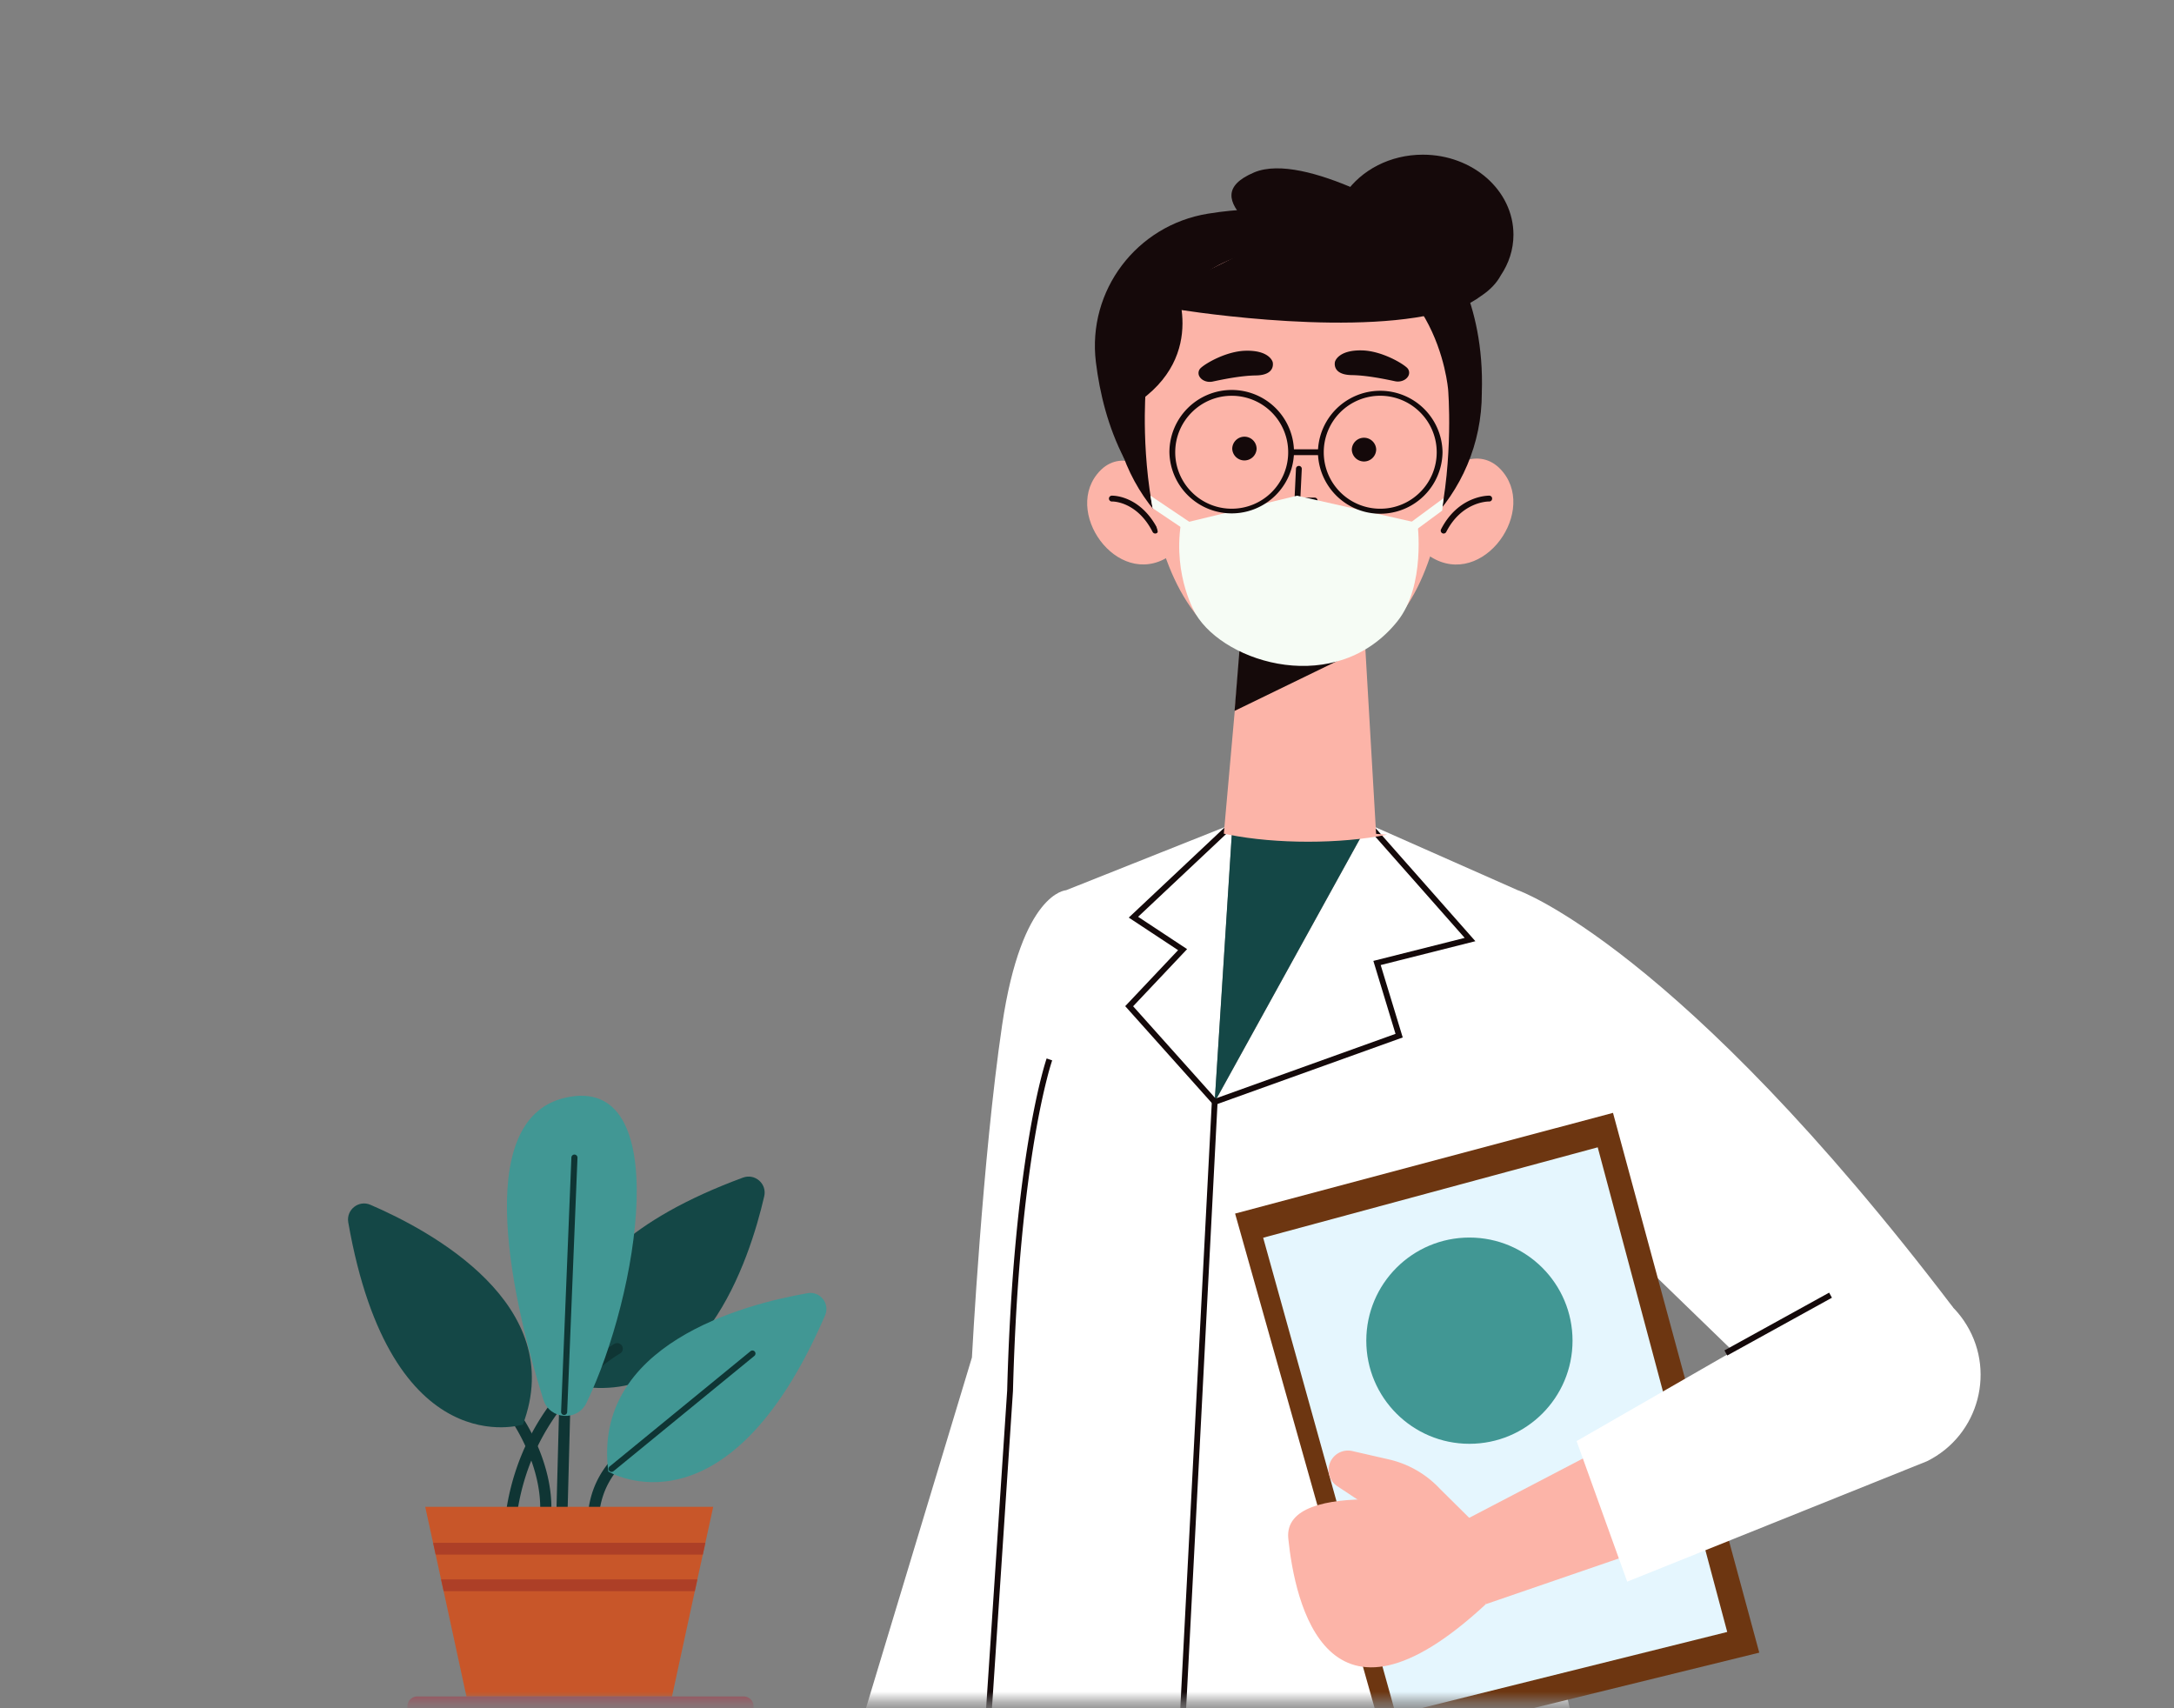 <svg xmlns="http://www.w3.org/2000/svg" width="196" height="154" fill="none" viewBox="0 0 196 154"><rect x="0" y="0" width="196" height="154" fill="#808080" stroke="none"/><mask id="mask0_9998_465607" width="196" height="154" x="0" y="0" maskUnits="userSpaceOnUse" style="mask-type:alpha"><rect width="195.24" height="153.403" fill="#F9F1FD" rx="6.261"/></mask><g mask="url(#mask0_9998_465607)"><path fill="#0F3534" d="M53.489 137.914a.503.503 0 0 1-.503-.494c-.096-5.236 4.101-7.505 4.28-7.598a.503.503 0 1 1 .47.89c-.01.005-.98.527-1.922 1.617-1.244 1.441-1.857 3.148-1.822 5.073a.503.503 0 0 1-.494.512h-.01"/><path fill="#144746" d="M51.866 124.91s-5.843-11.021 15.12-18.748c1.08-.398 2.174.557 1.915 1.68-1.323 5.737-5.662 19.152-17.035 17.068"/><path fill="#0F3534" d="m46.113 136.918-.072-.006a.502.502 0 0 1-.426-.569c1.452-10.027 8.923-14.689 9.77-15.189a.508.508 0 0 1 .693.173.501.501 0 0 1-.172.689l-.01.006c-.354.208-2.219 1.36-4.222 3.609-2.767 3.106-4.47 6.758-5.063 10.856a.504.504 0 0 1-.498.431"/><path fill="#0F3534" d="M49.198 136.918h-.024a.504.504 0 0 1-.48-.527c.203-4.29-2.52-8.204-2.547-8.243a.503.503 0 1 1 .822-.58c.12.171 2.95 4.239 2.731 8.871a.503.503 0 0 1-.502.479M50.644 137.653h-.013a.504.504 0 0 1-.49-.516l.428-16.318a.503.503 0 1 1 1.007.026l-.429 16.318a.503.503 0 0 1-.503.49"/><path fill="#144746" d="M47.14 128.424s-11.888 3.779-15.742-18.227c-.199-1.135.937-2.04 1.995-1.585 5.409 2.327 17.832 8.995 13.748 19.812"/><path fill="#419794" d="M54.843 132.661s10.687 6.434 19.543-14.077c.457-1.057-.438-2.201-1.573-2.004-5.8 1.009-19.432 4.611-17.97 16.081M52.879 126.463c-.828 1.711-3.325 1.523-3.894-.291-2.535-8.094-6.782-25.252 2.013-27.22 9.867-2.21 6.561 17.829 1.88 27.511Z"/><path fill="#0F3534" d="M50.86 127.562h-.01a.276.276 0 0 1-.264-.286l.929-22.939a.275.275 0 0 1 .549.022l-.93 22.939a.275.275 0 0 1-.273.264ZM55.134 132.693a.275.275 0 0 1-.174-.486l12.703-10.396a.274.274 0 1 1 .348.425l-12.703 10.396a.277.277 0 0 1-.174.061"/><path fill="#C85629" d="m64.302 135.839-.709 3.247-.23 1.059-.49 2.241-.231 1.059-2.056 9.491H42.052l-2.055-9.491-.232-1.059-.49-2.241-.23-1.059-.71-3.247h25.967Z"/><path fill="#AD3F27" d="m63.596 139.086-.231 1.06H39.278l-.231-1.06h24.549M62.874 142.386l-.231 1.059H39.997l-.231-1.059h23.108Z"/><path fill="#9D4E5A" d="M37.62 152.937h29.432c.49 0 .886.396.886.885v3.616c0 .49-.396.886-.886.886H37.62a.885.885 0 0 1-.886-.886v-3.616c0-.489.397-.885.886-.885Z"/><path fill="#1C4861" d="m87.484 137.442.069 34.812c-.174 4.808.01 17.986.33 22.786l1.778 113.548h24.389l-2.312-122.03 19.266 122.03 23.85-.526-18.281-162.894-24.054-6.175-25.035-1.551"/><path fill="#FCB4A8" d="m85.341 142.04-10.755 31.636 5.375 2.832 13.556-27.791-8.176-6.677"/><path fill="#fff" d="M96.11 80.257s-3.99.15-5.763 12.157c-1.773 12.008-2.722 29.966-2.722 29.966l-11.148 36.893 15.443 7.037 11.054-50.176-6.864-35.877ZM123.348 74.285l13.503 5.975 9.618 15.245-12.387 25.165 14.935 66.937-40.945-4.273-1.447-28.318 2.895-55.679 13.828-25.052"/><path fill="#fff" d="m111.12 74.283-15.014 5.975-.068.362a84.899 84.899 0 0 0-.31 29.285l-4.666 15.476-9.093 64.889 22.208-8.385 2.444-26.871 2.894-55.678 1.605-25.053"/><path fill="#144746" d="m123.336 74.283-13.828 25.053 1.604-25.053h12.224Z"/><path fill="#14090A" d="M109.254 99.323 106.359 155l.525.027 2.889-55.678M94.362 95.42c-.01.03-2.989 8.536-3.56 29.957l.262.007-.262-.018-2.607 39.353.525.035 2.606-39.358v-.005c.283-10.688 1.17-18.146 1.982-22.927.41-2.39.797-4.111 1.086-5.234a25.01 25.01 0 0 1 .435-1.542c.02-.065.031-.095.031-.095l-.498-.173"/><path fill="#14090A" d="m123.381 74.73 8.669 9.822-8.233 2.074 1.998 6.576-16.393 5.89.173.494 16.87-6.059L124.477 87l8.538-2.15-9.24-10.468-.394.347"/><path fill="#14090A" d="m110.654 74.36-8.889 8.362 4.447 2.936-4.767 5.048 7.872 8.803.393-.35-7.551-8.443 4.866-5.151-4.416-2.915 8.407-7.908-.362-.382"/><path fill="#fff" d="M136.858 80.258s14.452 5.052 39.214 37.595l-9.838 13.641-32.57-31.56 3.194-19.676Z"/><path fill="#6D3611" d="m145.422 100.324 13.188 48.663-33.75 8.29-13.508-47.873 34.07-9.08Z"/><path fill="#E5F6FE" d="m144.044 103.431 11.676 43.691-29.878 7.443-11.959-42.982 30.161-8.152Z"/><circle cx="132.477" cy="120.863" r="9.297" fill="#419794"/><path fill="#FCB4A8" d="m154.396 125.385-23.724 12.381 3.293 6.848 23.598-8.112-3.167-11.117"/><path fill="#FCB4A8" d="M131.472 135.896s-15.916-2.903-15.323 2.822c.593 5.726 3.435 19.243 17.814 5.894l-2.491-8.716"/><path fill="#FCB4A8" d="m133.494 137.859-3.66-3.625a9.076 9.076 0 0 0-4.625-2.668l-3.288-.752a1.743 1.743 0 0 0-1.956.927 1.748 1.748 0 0 0 .598 2.237l4.73 3.129 8.201.752"/><path fill="#fff" d="m165.031 116.759-22.89 13.157 4.562 12.671 27.017-10.852c4.746-2.339 6.314-8.345 3.314-12.704-2.701-3.924-8.06-4.938-12.003-2.272"/><path fill="#14090A" d="m155.721 122.199 9.439-5.208-.252-.458-9.439 5.207"/><path fill="#FCB4A8" d="M130.739 42.19s2.769-2.152 4.798.404c3.073 3.883-2.307 10.915-6.99 7.294l2.192-7.698"/><path fill="#15090A" d="M134.273 44.684h-.021c-.131 0-.828.019-1.694.408-.86.388-1.887 1.157-2.637 2.624a.262.262 0 1 0 .466.24c.698-1.36 1.616-2.036 2.386-2.386.771-.349 1.395-.362 1.479-.361h.005a.257.257 0 0 0 .268-.255.258.258 0 0 0-.252-.27"/><path fill="#FCB4A8" d="M103.601 42.359s-2.717-2.109-4.699.395c-3.015 3.805 2.26 10.695 6.849 7.148l-2.15-7.543Z"/><path fill="#15090A" d="M100.273 45.209h.005c.068 0 .635.011 1.353.358.713.347 1.589 1.023 2.286 2.388.069.129.226.18.357.114a.262.262 0 0 0 .11-.353c-.75-1.462-1.715-2.231-2.527-2.621-.808-.391-1.458-.41-1.579-.41h-.026a.263.263 0 1 0 .021.524"/><path fill="#15090A" d="M100.266 35.428c0 9.203 7.462 16.664 16.665 16.664s16.665-7.46 16.665-16.664-6.188-17.205-16.665-17.205c-10.252 0-16.665 8.001-16.665 17.205"/><path fill="#FCB4A8" d="m122.937 55.768 1.128 19.406 1.012.07c-4.269.85-10.027.85-14.295.002l-.446-.088 1.762-19.795 10.839.405Z"/><path fill="#150A0A" d="m122.569 58.614-11.264 5.474.556-6.88 10.708 1.406"/><path fill="#FCB4A8" d="M130.558 35.13s2.066 24.404-13.021 24.706c-16.298.326-14.243-24.706-14.243-24.706s.089-12.81 13.755-12.81c12.528 0 13.509 12.81 13.509 12.81Z"/><path fill="#13090A" d="m116.84 42.25-.136 2.855a.262.262 0 0 0 .262.274l1.573.006a.263.263 0 0 0 0-.525l-1.3-.004.125-2.58a.262.262 0 0 0-.251-.275.259.259 0 0 0-.273.25"/><path fill="#F6FCF5" d="m116.935 44.687 10.86 2.454s.761 5.648-1.804 8.86c-5.474 6.846-15.501 3.839-18.186-.637 0 0-2.055-3.36-1.342-8.147l10.472-2.53"/><path fill="#F6FCF5" d="m125.29 49.523 4.73-3.49.126-1.122-5.349 3.945.493.666ZM109.445 49.531l.462-.686-6.188-4.162.194 1.126 5.532 3.722Z"/><path fill="#14090A" d="M113.291 40.47a1.1 1.1 0 0 1-2.197-.008 1.102 1.102 0 0 1 1.106-1.094 1.096 1.096 0 0 1 1.091 1.102ZM124.072 40.51a1.101 1.101 0 0 1-1.101 1.093 1.097 1.097 0 0 1-1.096-1.101 1.1 1.1 0 0 1 2.197.007ZM120.358 32.609s-.325 1.182 1.516 1.207c1.395.02 3.094.383 3.901.554.456.097.944-.08 1.159-.417a.619.619 0 0 0-.105-.82c-.498-.455-2.333-1.502-4.027-1.544-2.182-.053-2.444 1.02-2.444 1.02ZM114.74 32.638s.325 1.182-1.515 1.208c-1.395.019-3.094.382-3.902.553-.456.098-.944-.08-1.159-.417a.618.618 0 0 1 .105-.819c.498-.456 2.334-1.503 4.028-1.544 2.181-.054 2.443 1.02 2.443 1.02Z"/><path fill="#13090A" d="M116.4 40.77h-.262a5.084 5.084 0 0 1-5.092 5.09 5.07 5.07 0 0 1-3.597-1.49 5.07 5.07 0 0 1-1.495-3.6c0-1.406.572-2.677 1.495-3.6a5.072 5.072 0 0 1 3.597-1.49 5.086 5.086 0 0 1 5.092 5.09h.524a5.614 5.614 0 0 0-5.616-5.615 5.617 5.617 0 0 0-5.616 5.615 5.617 5.617 0 0 0 11.232 0h-.262ZM129.791 40.77h-.263a5.07 5.07 0 0 1-1.494 3.6 5.061 5.061 0 0 1-3.597 1.491 5.086 5.086 0 0 1-5.092-5.09 5.088 5.088 0 0 1 8.689-3.6 5.072 5.072 0 0 1 1.494 3.6h.525a5.617 5.617 0 0 0-11.233 0 5.617 5.617 0 0 0 11.233 0h-.262Z"/><path fill="#13090A" d="M116.406 41.03h2.675v-.525h-2.675v.524Z"/><path fill="#15090A" d="M105.756 25.208s3.456 6.81-3.545 11.31l.996-7.661 2.549-3.649"/><path fill="#15090A" d="m113.998 21.853.346-.612c.141-.25 3.188-2.302 6.958-3.831 1.437-2.076 4.017-3.466 6.975-3.466 4.51 0 8.17 3.23 8.17 7.215 0 1.34-.42 2.592-1.143 3.667-.388.72-.986 1.328-1.752 1.838-1.174.876-2.627 1.462-4.226 1.644-8.821 1.989-23.52-.468-23.52-.468l-.634-1.598 8.826-4.389Z"/><path fill="#15090A" d="M127.795 19.97s-10.142-6.375-14.735-4.423c-5.716 2.431 2.213 6.003 4.169 9.223l10.566-4.8Z"/><path fill="#15090A" d="M113.632 18.89s-1.804-.103-4.735.374c-6.424 1.044-10.887 6.927-10.095 13.387.346 2.806 1.09 5.854 2.554 8.69l2.37-14.009 6.188-5.013 3.718-3.429M130.143 22.377s3.745 4.559 3.451 13.053l-6.539-11.236 3.088-1.817"/></g></svg>